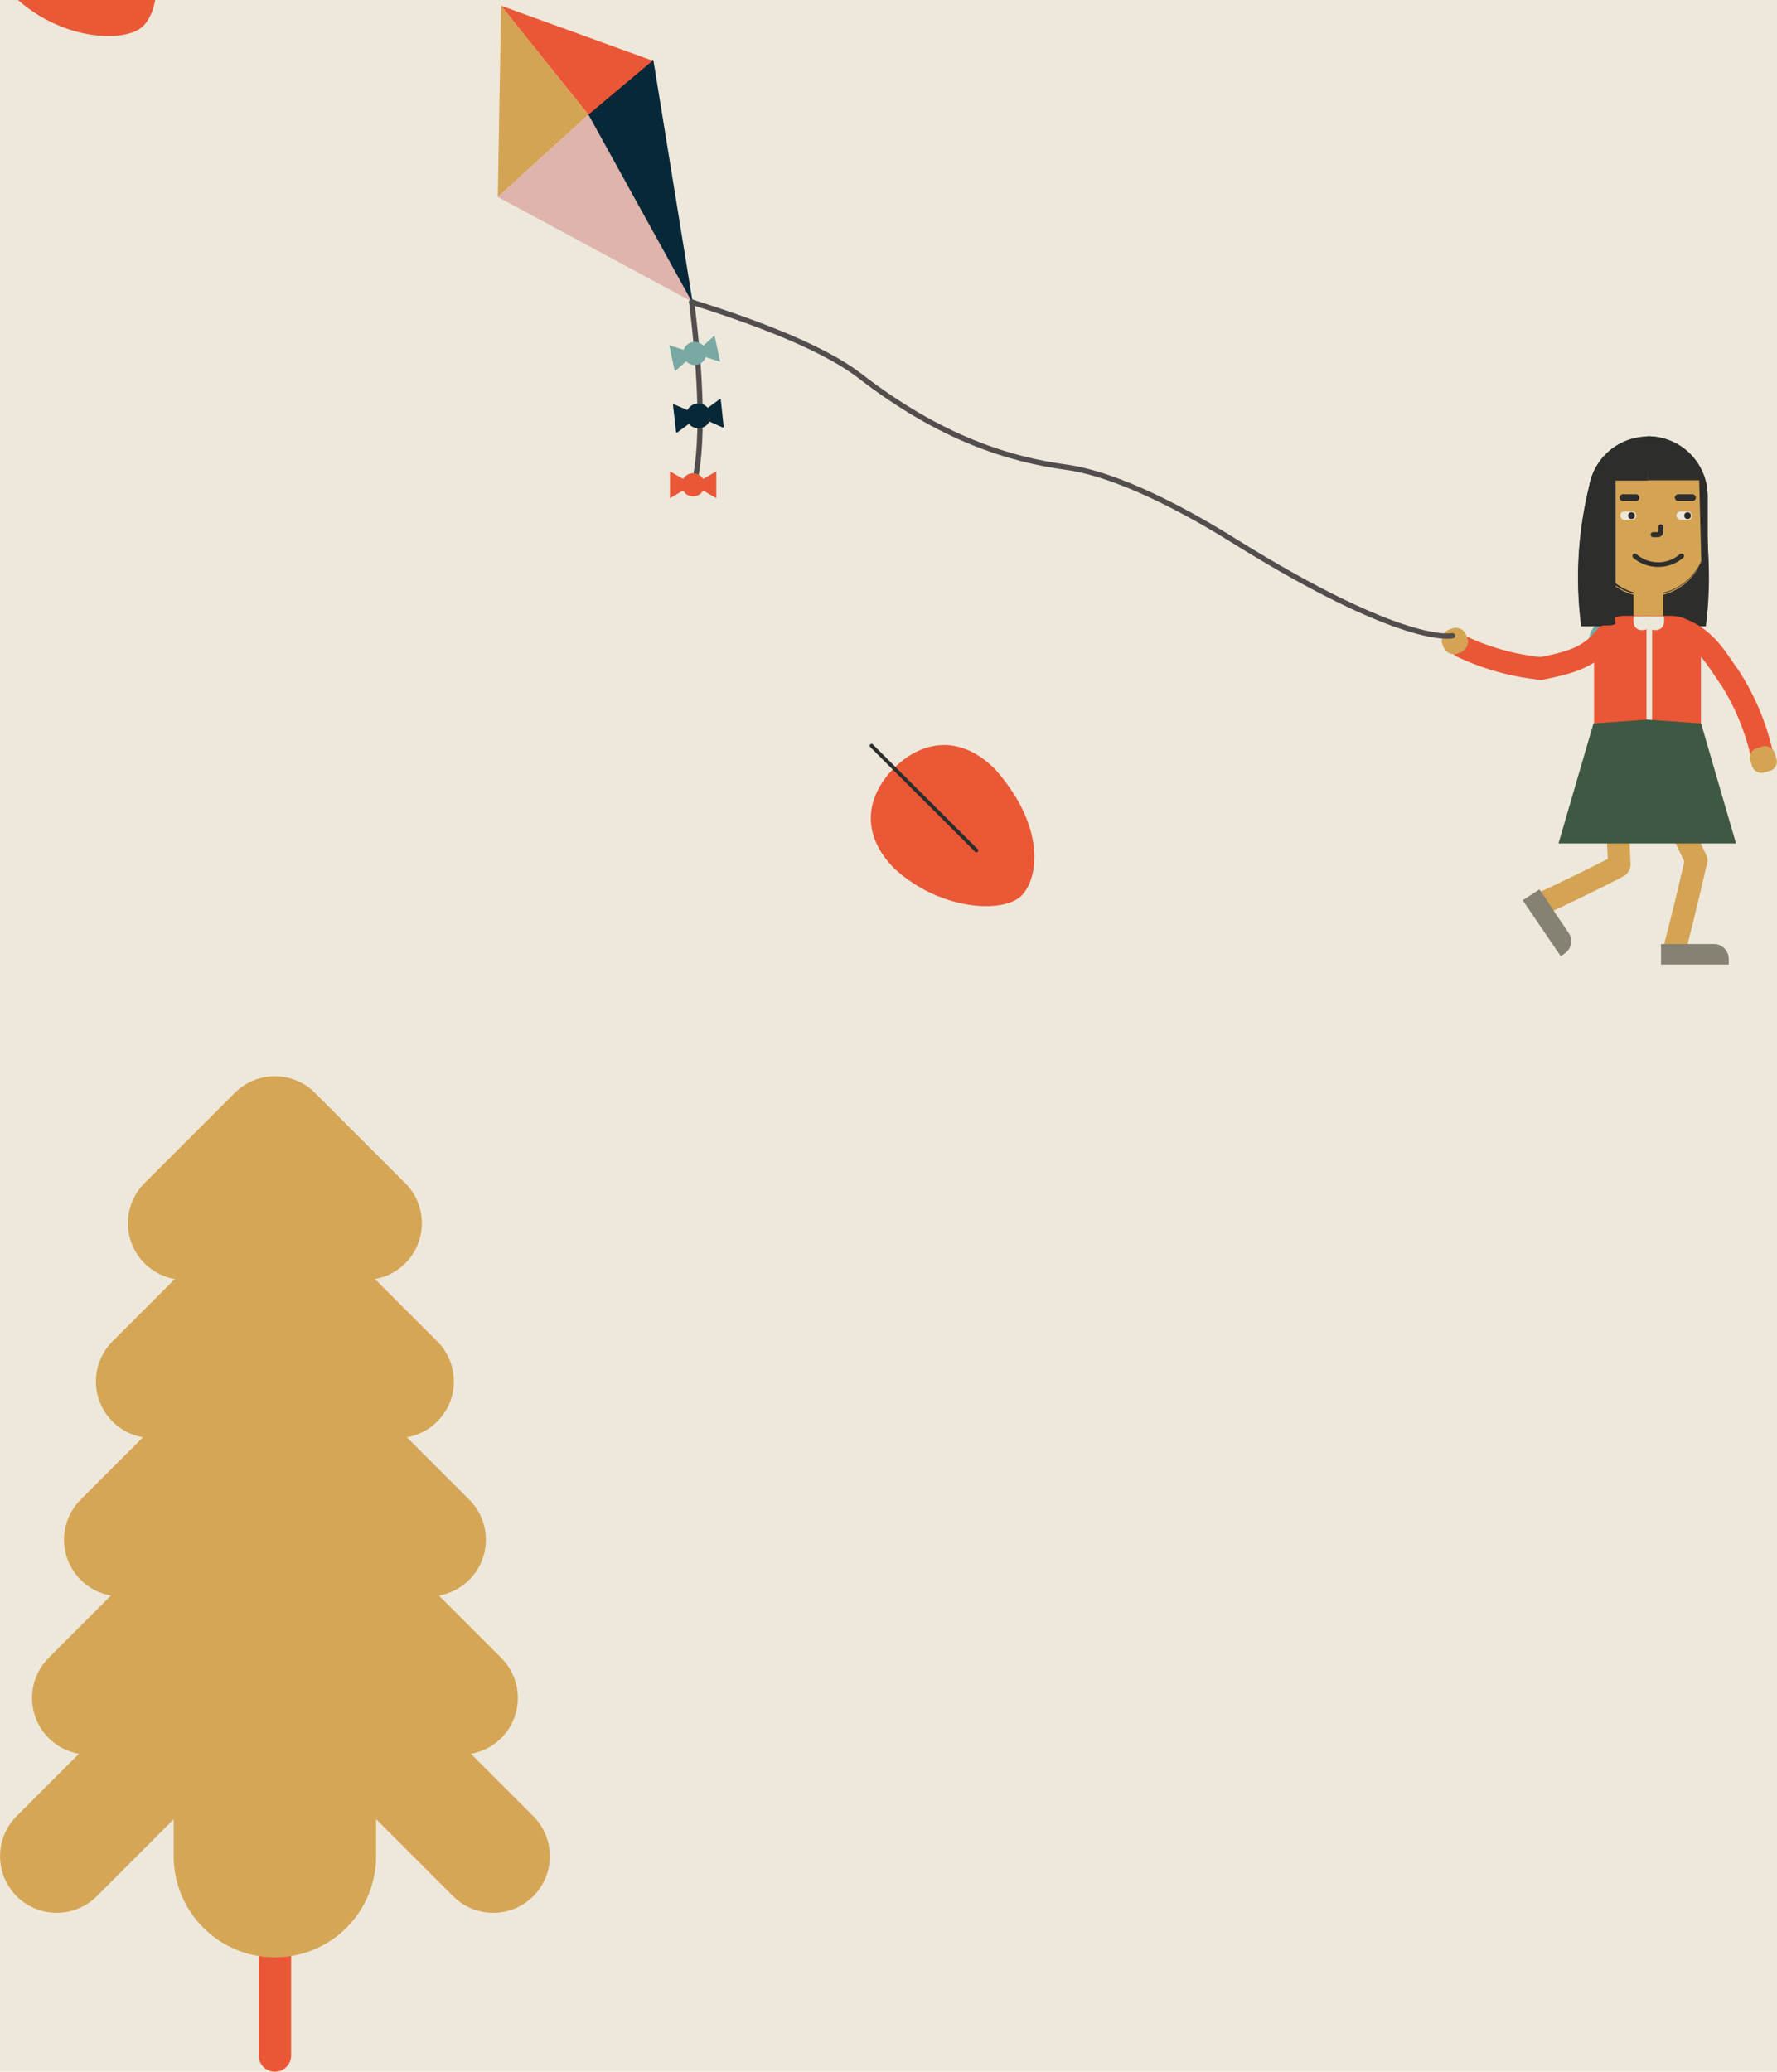 <svg id="ff39c2b7-57fc-4c05-b464-ee1dd00d5fe0" data-name="Layer 1" xmlns="http://www.w3.org/2000/svg" viewBox="0 0 173.31 202.05">
  <defs>
    <style>
      .bf997215-5c4c-4b1a-bb48-32361a93e6a3 {
        fill: #ede8db;
      }

      .bd532c2a-d557-4abb-88cb-ef61ec47577a {
        fill: #ea5836;
        stroke: #ea5836;
        stroke-width: 1.5px;
      }

      .aae2b02a-2743-4dda-8f7c-07a850223c7b, .ab888fda-30fa-42b7-9df8-dd98ee0e5142, .ad9aea41-1b76-4e7a-93a3-2cdfeab66cc3, .b0084c37-d209-461b-9fa0-3e0aa45454eb, .b831a103-e186-410b-b68c-58b2aed67ae8, .b8e45bd7-1955-42df-a909-a7a732a40966, .bd532c2a-d557-4abb-88cb-ef61ec47577a, .ffe795f1-92a3-4842-b2e8-c7c5845168e9 {
        stroke-linecap: round;
      }

      .ab888fda-30fa-42b7-9df8-dd98ee0e5142, .b0084c37-d209-461b-9fa0-3e0aa45454eb, .b831a103-e186-410b-b68c-58b2aed67ae8, .b8e45bd7-1955-42df-a909-a7a732a40966, .bd532c2a-d557-4abb-88cb-ef61ec47577a, .ffe795f1-92a3-4842-b2e8-c7c5845168e9 {
        stroke-linejoin: round;
      }

      .aae2b02a-2743-4dda-8f7c-07a850223c7b, .ad9aea41-1b76-4e7a-93a3-2cdfeab66cc3, .b0084c37-d209-461b-9fa0-3e0aa45454eb, .b831a103-e186-410b-b68c-58b2aed67ae8, .ffe795f1-92a3-4842-b2e8-c7c5845168e9 {
        fill: none;
      }

      .aae2b02a-2743-4dda-8f7c-07a850223c7b {
        stroke: #2d2e2c;
        stroke-width: 0.36px;
      }

      .aae2b02a-2743-4dda-8f7c-07a850223c7b, .ad9aea41-1b76-4e7a-93a3-2cdfeab66cc3 {
        stroke-miterlimit: 10;
      }

      .ad9aea41-1b76-4e7a-93a3-2cdfeab66cc3 {
        stroke: #ea5736;
        stroke-width: 3.16px;
      }

      .ab888fda-30fa-42b7-9df8-dd98ee0e5142 {
        fill: #3d5845;
      }

      .ab888fda-30fa-42b7-9df8-dd98ee0e5142, .b0084c37-d209-461b-9fa0-3e0aa45454eb, .ffe795f1-92a3-4842-b2e8-c7c5845168e9 {
        stroke: #d5a655;
      }

      .ab888fda-30fa-42b7-9df8-dd98ee0e5142, .b0084c37-d209-461b-9fa0-3e0aa45454eb {
        stroke-width: 11.05px;
      }

      .ffe795f1-92a3-4842-b2e8-c7c5845168e9 {
        stroke-width: 19.74px;
      }

      .ff484312-0ec0-49d3-bdcc-f1e56b569d87 {
        fill: #79a8a2;
      }

      .a9cf6432-f4bb-43aa-a0da-c7c7697e4520, .ba0e00fc-2e16-49b0-876a-f5581e43df08, .ff484312-0ec0-49d3-bdcc-f1e56b569d87 {
        fill-rule: evenodd;
      }

      .a0118ef6-3936-49d4-a246-f779dfc94e0e {
        fill: #d4a354;
      }

      .b4334efc-6251-46f3-86c7-e4aff6c840e4 {
        fill: #858173;
      }

      .afdfe6f9-67c5-4890-884c-9612b6235bf7 {
        fill: #2d2e2c;
      }

      .a2278aa6-f1dc-47d3-a475-a27f5aafcbe1 {
        fill: #ada9a0;
      }

      .bb5dfbc8-4ea6-4703-8a5b-da76a2e40bf3 {
        fill: #ea5736;
      }

      .ba0e00fc-2e16-49b0-876a-f5581e43df08, .f14b9644-8026-40b3-888b-9e4baa3f6b29 {
        fill: #ebe8da;
      }

      .a9cf6432-f4bb-43aa-a0da-c7c7697e4520, .f76648d1-a4b9-480c-9575-af54d161de3d {
        fill: #3f5843;
      }

      .ba672464-0ff3-4570-ab5e-f99c551eeb2b {
        fill: #d4a455;
      }

      .b8e45bd7-1955-42df-a909-a7a732a40966 {
        fill: #062838;
        stroke: #062838;
        stroke-width: 0.16px;
      }

      .b34d71f9-2af4-494b-b5d3-80d44fc6017f {
        fill: #dfb4ac;
      }

      .b831a103-e186-410b-b68c-58b2aed67ae8 {
        stroke: #524e4e;
        stroke-width: 0.52px;
      }

      .b78c9949-f22c-469e-b077-58115b753b4a {
        fill: #78a9a2;
      }
    </style>
  </defs>
  <title>page-bg-04</title>
  <rect class="bf997215-5c4c-4b1a-bb48-32361a93e6a3" x="-622.96" y="-352.71" width="841.89" height="601.07"/>
  <g>
    <path class="bd532c2a-d557-4abb-88cb-ef61ec47577a" d="M13.45,2C14.79.62,15.61-3.95,10.86-9.33c-3.31-3.31-6.59-2.28-8.78-.09s-3.22,5.48.08,8.78C6.55,3.29,12.11,3.29,13.45,2Z"/>
    <g>
      <path class="bd532c2a-d557-4abb-88cb-ef61ec47577a" d="M99.1,86.82c1.33-1.34,2.16-5.9-2.6-11.29-3.3-3.3-6.58-2.28-8.78-.08s-3.22,5.48.09,8.78C92.2,88.16,97.76,88.16,99.1,86.82Z"/>
      <line class="aae2b02a-2743-4dda-8f7c-07a850223c7b" x1="95.23" y1="82.95" x2="85" y2="72.73"/>
    </g>
  </g>
  <g>
    <line class="ad9aea41-1b76-4e7a-93a3-2cdfeab66cc3" x1="26.81" y1="200.47" x2="26.81" y2="160.61"/>
    <g>
      <polyline class="ab888fda-30fa-42b7-9df8-dd98ee0e5142" points="35.62 119.3 26.81 110.49 18 119.3"/>
      <polyline class="ab888fda-30fa-42b7-9df8-dd98ee0e5142" points="38.74 134.73 26.81 122.8 14.88 134.73"/>
      <polyline class="ab888fda-30fa-42b7-9df8-dd98ee0e5142" points="41.86 150.17 26.81 135.12 11.77 150.17"/>
      <polyline class="ab888fda-30fa-42b7-9df8-dd98ee0e5142" points="44.98 165.6 26.81 147.43 8.65 165.6"/>
      <polyline class="b0084c37-d209-461b-9fa0-3e0aa45454eb" points="48.1 181.03 26.81 159.74 5.53 181.03"/>
    </g>
    <line class="ffe795f1-92a3-4842-b2e8-c7c5845168e9" x1="26.81" y1="165.76" x2="26.81" y2="181.03"/>
  </g>
  <g>
    <path class="ff484312-0ec0-49d3-bdcc-f1e56b569d87" d="M155,62.91a2.2,2.2,0,0,1,1.65-2.51l2-.41.48,2.3Z"/>
    <g>
      <path class="a0118ef6-3936-49d4-a246-f779dfc94e0e" d="M163.12,93.24a1.1,1.1,0,0,1-.77-1.34s1.07-4.07,2-8.25a1.1,1.1,0,0,1,2.15.48c-.95,4.22-2,8.29-2,8.33a1.1,1.1,0,0,1-1.35.78Z"/>
      <path class="a0118ef6-3936-49d4-a246-f779dfc94e0e" d="M165.85,84.94a1.1,1.1,0,0,1-1.41-.55c-1.33-2.86-2.42-5-3.23-6.37a1.1,1.1,0,1,1,1.89-1.13c.86,1.44,2,3.65,3.33,6.57a1.1,1.1,0,0,1-.53,1.46Z"/>
      <path class="b4334efc-6251-46f3-86c7-e4aff6c840e4" d="M167.15,92.07H162l0,2h6.6v-.5A1.45,1.45,0,0,0,167.15,92.07Z"/>
      <path class="a0118ef6-3936-49d4-a246-f779dfc94e0e" d="M149.18,88.68a1.11,1.11,0,0,1,.54-1.46s3.82-1.77,7.63-3.72a1.09,1.09,0,0,1,1.48.48,1.1,1.1,0,0,1-.48,1.48c-3.85,2-7.66,3.74-7.7,3.76a1.09,1.09,0,0,1-1.46-.53Z"/>
      <path class="a0118ef6-3936-49d4-a246-f779dfc94e0e" d="M157.93,85.4a1.09,1.09,0,0,1-1.09-1.05c-.15-3.14-.34-5.54-.57-7.12a1.1,1.1,0,1,1,2.18-.32c.24,1.65.44,4.12.58,7.34A1.09,1.09,0,0,1,158,85.4Z"/>
      <path class="b4334efc-6251-46f3-86c7-e4aff6c840e4" d="M153,91l-1.2-1.77L151,88l-.86-1.26-1.63,1.06.07.1,1.19,1.76,2.45,3.6.41-.28A1.46,1.46,0,0,0,153,91Z"/>
      <g>
        <path class="afdfe6f9-67c5-4890-884c-9612b6235bf7" d="M155.25,46.8A36.77,36.77,0,0,0,154.32,61h6.54V45.76Z"/>
        <path class="afdfe6f9-67c5-4890-884c-9612b6235bf7" d="M161,61.08h-6.77V61a37,37,0,0,1,.94-14.21l0-.07L161,45.62Zm-6.56-.24h6.31V45.91l-5.38,1A36.87,36.87,0,0,0,154.42,60.84Z"/>
      </g>
      <g>
        <path class="afdfe6f9-67c5-4890-884c-9612b6235bf7" d="M165.75,46.5A45.19,45.19,0,0,1,166.26,61h-6.54V45.76Z"/>
        <path class="afdfe6f9-67c5-4890-884c-9612b6235bf7" d="M166.36,61.08h-6.77V45.62l5.82,1.07,0,.07A37.11,37.11,0,0,1,166.38,61Zm-6.52-.24h6.31a36.87,36.87,0,0,0-.93-13.93l-5.38-1Z"/>
      </g>
      <g>
        <line class="a2278aa6-f1dc-47d3-a475-a27f5aafcbe1" x1="164.98" y1="48.54" x2="163.72" y2="48.54"/>
        <path class="afdfe6f9-67c5-4890-884c-9612b6235bf7" d="M165,48.85h-1.26a.32.32,0,1,1,0-.63H165a.32.32,0,1,1,0,.63Z"/>
      </g>
      <g>
        <line class="a2278aa6-f1dc-47d3-a475-a27f5aafcbe1" x1="159.61" y1="48.54" x2="158.35" y2="48.54"/>
        <path class="afdfe6f9-67c5-4890-884c-9612b6235bf7" d="M159.61,48.85h-1.26a.32.32,0,1,1,0-.63h1.26a.32.32,0,0,1,0,.63Z"/>
      </g>
      <g>
        <path class="afdfe6f9-67c5-4890-884c-9612b6235bf7" d="M160.69,42.67l-.08,4H156L155,51.38v-3A5.7,5.7,0,0,1,160.69,42.67Z"/>
        <path class="afdfe6f9-67c5-4890-884c-9612b6235bf7" d="M155.15,51.4l-.24,0v-3a5.83,5.83,0,0,1,5.78-5.82h.13l-.09,4.29h-4.67Zm5.42-8.61a5.6,5.6,0,0,0-5.42,5.58v1.78l.71-3.55h4.63Z"/>
      </g>
      <g>
        <path class="afdfe6f9-67c5-4890-884c-9612b6235bf7" d="M160.77,42.67l.08,4h5l.26,10,.36-1.38V48.37A5.7,5.7,0,0,0,160.77,42.67Z"/>
        <path class="afdfe6f9-67c5-4890-884c-9612b6235bf7" d="M166,57.53l-.28-10.69h-5l-.09-4.29h.13a5.83,5.83,0,0,1,5.78,5.82v6.94ZM161,46.6h5l.24,9.21.14-.53V48.37a5.6,5.6,0,0,0-5.42-5.58Z"/>
      </g>
      <g>
        <path class="afdfe6f9-67c5-4890-884c-9612b6235bf7" d="M157,46.82a112.88,112.88,0,0,0,.4,13.47c.15.24-1.15.21-1.15.21l-1.64-8.87,1.22-5.38Z"/>
        <path class="afdfe6f9-67c5-4890-884c-9612b6235bf7" d="M156.4,60.63h-.31l-1.66-9v0l1.25-5.54,1.39.68v.08a110.9,110.9,0,0,0,.39,13.42.18.18,0,0,1,0,.16C157.36,60.58,156.86,60.63,156.4,60.63Zm-.1-.25a3.23,3.23,0,0,0,.93-.08,112.13,112.13,0,0,1-.4-13.4l-1-.48-1.18,5.22Z"/>
      </g>
      <g>
        <line class="a0118ef6-3936-49d4-a246-f779dfc94e0e" x1="160.77" y1="56.87" x2="160.77" y2="61.73"/>
        <path class="a0118ef6-3936-49d4-a246-f779dfc94e0e" d="M160.77,63.18a1.45,1.45,0,0,1-1.46-1.45V56.87a1.46,1.46,0,0,1,2.91,0v4.86A1.45,1.45,0,0,1,160.77,63.18Z"/>
      </g>
      <path class="bb5dfbc8-4ea6-4703-8a5b-da76a2e40bf3" d="M159.06,60.11h3.17a3.58,3.58,0,0,1,3.58,3.58v8.09a3,3,0,0,1-3,3h-4.42a3,3,0,0,1-3-3V63.69a3.58,3.58,0,0,1,3.58-3.58Z" transform="translate(321.28 134.84) rotate(180)"/>
      <g>
        <path class="ba0e00fc-2e16-49b0-876a-f5581e43df08" d="M162.28,60.11h-1.67s-.28,1.35.83,1.35S162.28,60.11,162.28,60.11Z"/>
        <path class="ba0e00fc-2e16-49b0-876a-f5581e43df08" d="M161,60.11h-1.67s-.28,1.35.83,1.35S161,60.11,161,60.11Z"/>
        <rect class="f14b9644-8026-40b3-888b-9e4baa3f6b29" x="160.58" y="60.78" width="0.55" height="13.92"/>
      </g>
      <g>
        <polygon class="a9cf6432-f4bb-43aa-a0da-c7c7697e4520" points="155.17 71.71 155.47 70.67 160.63 70.3 165.81 70.67 166.11 71.71 169.15 82.14 161.03 82.14 160.25 82.14 152.13 82.14 155.17 71.71"/>
        <path class="f76648d1-a4b9-480c-9575-af54d161de3d" d="M169.31,82.26H152l3.41-11.7,5.24-.38h0l5.26.38Zm-17-.23H169l-3.28-11.25-5.09-.37-5.07.37Z"/>
      </g>
      <path class="bb5dfbc8-4ea6-4703-8a5b-da76a2e40bf3" d="M141.56,62.65a1.12,1.12,0,0,0,.53,1.39,24.62,24.62,0,0,0,8.11,2.26,1.11,1.11,0,0,0,.21-2.2,22.71,22.71,0,0,1-7.32-2,1.09,1.09,0,0,0-1.48.48Z"/>
      <rect class="a0118ef6-3936-49d4-a246-f779dfc94e0e" x="140.66" y="61.28" width="2.48" height="2.48" rx="1.07" transform="translate(149.03 -92.38) rotate(68.86)"/>
      <path class="bb5dfbc8-4ea6-4703-8a5b-da76a2e40bf3" d="M149.25,65.12a.89.89,0,0,0,0,.32,1.09,1.09,0,0,0,1.31.83l.44-.09c2.26-.49,4.59-1,6.45-3.37a1.1,1.1,0,1,0-1.72-1.36c-1.38,1.75-3.07,2.11-5.2,2.58l-.45.09A1.13,1.13,0,0,0,149.25,65.12Z"/>
      <path class="bb5dfbc8-4ea6-4703-8a5b-da76a2e40bf3" d="M172.1,74.4l-.1,0a1.09,1.09,0,0,1-1.3-.85h0a22.73,22.73,0,0,0-3-7,1.11,1.11,0,0,1,.32-1.53,1.1,1.1,0,0,1,1.52.32,24.32,24.32,0,0,1,3.31,7.74A1.1,1.1,0,0,1,172.1,74.4Z"/>
      <rect class="a0118ef6-3936-49d4-a246-f779dfc94e0e" x="170.74" y="72.84" width="2.48" height="2.48" rx="0.92" transform="translate(-14.11 53.19) rotate(-16.9)"/>
      <path class="bb5dfbc8-4ea6-4703-8a5b-da76a2e40bf3" d="M168.9,67a1.1,1.1,0,0,1-1.23-.45l-.26-.38c-1.2-1.82-2.15-3.26-4.28-3.91a1.1,1.1,0,1,1,.65-2.11c2.88.89,4.2,2.88,5.47,4.8l.25.38a1.11,1.11,0,0,1-.6,1.67Z"/>
      <g>
        <rect class="a0118ef6-3936-49d4-a246-f779dfc94e0e" x="155.1" y="43.11" width="11.33" height="14.85" rx="5.55" transform="translate(321.53 101.08) rotate(180)"/>
        <path class="a0118ef6-3936-49d4-a246-f779dfc94e0e" d="M160.77,58.08A5.78,5.78,0,0,1,155,52.31V48.77a5.77,5.77,0,0,1,11.53,0v3.54A5.78,5.78,0,0,1,160.77,58.08Zm0-14.95a5.65,5.65,0,0,0-5.65,5.64v3.54a5.65,5.65,0,1,0,11.29,0V48.77A5.65,5.65,0,0,0,160.77,43.13Z"/>
      </g>
      <g>
        <circle class="afdfe6f9-67c5-4890-884c-9612b6235bf7" cx="164.57" cy="50.29" r="0.33"/>
        <circle class="afdfe6f9-67c5-4890-884c-9612b6235bf7" cx="164.58" cy="50.3" r="0.33"/>
        <g>
          <rect class="f14b9644-8026-40b3-888b-9e4baa3f6b29" x="163.5" y="49.88" width="1.52" height="0.82" rx="0.4" transform="translate(328.52 100.58) rotate(-180)"/>
          <circle class="afdfe6f9-67c5-4890-884c-9612b6235bf7" cx="164.59" cy="50.29" r="0.33"/>
        </g>
        <g>
          <rect class="f14b9644-8026-40b3-888b-9e4baa3f6b29" x="158.04" y="49.88" width="1.52" height="0.82" rx="0.36" transform="translate(317.6 100.58) rotate(-180)"/>
          <circle class="afdfe6f9-67c5-4890-884c-9612b6235bf7" cx="159.12" cy="50.29" r="0.33"/>
        </g>
        <g>
          <line class="a2278aa6-f1dc-47d3-a475-a27f5aafcbe1" x1="164.98" y1="48.54" x2="163.72" y2="48.54"/>
          <path class="afdfe6f9-67c5-4890-884c-9612b6235bf7" d="M165,48.85h-1.26a.32.32,0,1,1,0-.63H165a.32.32,0,1,1,0,.63Z"/>
        </g>
        <g>
          <line class="a2278aa6-f1dc-47d3-a475-a27f5aafcbe1" x1="159.61" y1="48.54" x2="158.35" y2="48.54"/>
          <path class="afdfe6f9-67c5-4890-884c-9612b6235bf7" d="M159.61,48.85h-1.26a.32.32,0,1,1,0-.63h1.26a.32.32,0,0,1,0,.63Z"/>
        </g>
        <path class="afdfe6f9-67c5-4890-884c-9612b6235bf7" d="M161.66,52.39h-.47a.25.25,0,0,1,0-.49h.47a.07.07,0,0,0,.08-.07v-.45a.24.24,0,0,1,.24-.24.24.24,0,0,1,.24.24v.45A.54.54,0,0,1,161.66,52.39Z"/>
        <path class="afdfe6f9-67c5-4890-884c-9612b6235bf7" d="M161.7,55.29a3.7,3.7,0,0,1-2.42-.9.24.24,0,0,1,0-.34.24.24,0,0,1,.33,0,3.23,3.23,0,0,0,2.11.79,3.19,3.19,0,0,0,2.11-.79.26.26,0,0,1,.34,0,.25.25,0,0,1,0,.34A3.7,3.7,0,0,1,161.7,55.29Z"/>
      </g>
      <path class="afdfe6f9-67c5-4890-884c-9612b6235bf7" d="M155.16,46.69l0,.07A37,37,0,0,0,154.2,61v.11l3.37-1.39V45.62Z"/>
      <g>
        <line class="a2278aa6-f1dc-47d3-a475-a27f5aafcbe1" x1="164.98" y1="48.54" x2="163.72" y2="48.54"/>
        <path class="afdfe6f9-67c5-4890-884c-9612b6235bf7" d="M165,48.85h-1.26a.32.32,0,1,1,0-.63H165a.32.32,0,1,1,0,.63Z"/>
      </g>
      <g>
        <line class="a2278aa6-f1dc-47d3-a475-a27f5aafcbe1" x1="159.61" y1="48.54" x2="158.35" y2="48.54"/>
        <path class="afdfe6f9-67c5-4890-884c-9612b6235bf7" d="M159.61,48.85h-1.26a.32.32,0,1,1,0-.63h1.26a.32.32,0,0,1,0,.63Z"/>
      </g>
      <g>
        <path class="afdfe6f9-67c5-4890-884c-9612b6235bf7" d="M160.69,42.67l-.08,4H156L155,51.38v-3A5.7,5.7,0,0,1,160.69,42.67Z"/>
        <path class="afdfe6f9-67c5-4890-884c-9612b6235bf7" d="M155.15,51.4l-.24,0v-3a5.83,5.83,0,0,1,5.78-5.82h.13l-.09,4.29h-4.67Zm5.42-8.61a5.6,5.6,0,0,0-5.42,5.58v1.78l.71-3.55h4.63Z"/>
      </g>
      <g>
        <path class="afdfe6f9-67c5-4890-884c-9612b6235bf7" d="M160.77,42.67l.08,4h5l.26,10,.36-1.38V48.37A5.7,5.7,0,0,0,160.77,42.67Z"/>
        <path class="afdfe6f9-67c5-4890-884c-9612b6235bf7" d="M166,57.53l-.28-10.69h-5l-.09-4.29h.13a5.83,5.83,0,0,1,5.78,5.82v6.94ZM161,46.6h5l.24,9.21.14-.53V48.37a5.6,5.6,0,0,0-5.42-5.58Z"/>
      </g>
      <g>
        <path class="afdfe6f9-67c5-4890-884c-9612b6235bf7" d="M157,46.82a112.88,112.88,0,0,0,.4,13.47c.15.24-1.15.21-1.15.21l-1.64-8.87,1.22-5.38Z"/>
        <path class="afdfe6f9-67c5-4890-884c-9612b6235bf7" d="M156.45,61h-.31l-1.71-9.23v0l1.29-5.69,1.42.7v.08a117.87,117.87,0,0,0,.4,13.79.2.2,0,0,1,0,.17C157.44,61,156.93,61,156.45,61Zm-.15-.65a3.23,3.23,0,0,0,.93-.08,112.13,112.13,0,0,1-.4-13.4l-1-.48-1.18,5.22Z"/>
      </g>
    </g>
    <polygon class="ba672464-0ff3-4570-ab5e-f99c551eeb2b" points="57.39 11.18 48.55 19.21 48.87 0.56 57.39 11.18"/>
    <polygon class="b8e45bd7-1955-42df-a909-a7a732a40966" points="63.65 5.92 67.46 29.4 57.39 11.18 63.65 5.92"/>
    <polygon class="bb5dfbc8-4ea6-4703-8a5b-da76a2e40bf3" points="48.87 0.56 63.65 5.92 57.39 11.18 48.87 0.56"/>
    <polygon class="b34d71f9-2af4-494b-b5d3-80d44fc6017f" points="57.39 11.18 48.55 19.21 67.46 29.4 57.39 11.18"/>
    <path class="b831a103-e186-410b-b68c-58b2aed67ae8" d="M141.66,62s-4.56,1.18-21.35-9.28c-4.19-2.62-11.07-6.44-16.35-7.16-5.46-.75-12.14-2.74-20.15-8.94-3.91-3-11.36-5.59-16.35-7.16"/>
    <path class="b831a103-e186-410b-b68c-58b2aed67ae8" d="M67.68,47.3c1.15-4.82.41-12.66-.22-17.86"/>
    <g>
      <circle class="bb5dfbc8-4ea6-4703-8a5b-da76a2e40bf3" cx="67.6" cy="47.28" r="1.13"/>
      <polygon class="bb5dfbc8-4ea6-4703-8a5b-da76a2e40bf3" points="65.34 47.28 65.34 45.97 66.47 46.62 67.61 47.28 66.47 47.93 65.34 48.59 65.34 47.28"/>
      <polygon class="bb5dfbc8-4ea6-4703-8a5b-da76a2e40bf3" points="69.86 47.28 69.86 48.59 68.73 47.93 67.6 47.28 68.73 46.62 69.86 45.97 69.86 47.28"/>
    </g>
    <g>
      <circle class="b8e45bd7-1955-42df-a909-a7a732a40966" cx="68.11" cy="40.56" r="1.13"/>
      <polygon class="b8e45bd7-1955-42df-a909-a7a732a40966" points="65.87 40.81 65.72 39.51 66.92 40.03 68.12 40.56 67.07 41.33 66.01 42.11 65.87 40.81"/>
      <polygon class="b8e45bd7-1955-42df-a909-a7a732a40966" points="70.36 40.31 70.5 41.61 69.31 41.08 68.11 40.56 69.16 39.78 70.22 39.01 70.36 40.31"/>
    </g>
    <g>
      <circle class="b78c9949-f22c-469e-b077-58115b753b4a" cx="67.75" cy="34.47" r="1.13"/>
      <polygon class="b78c9949-f22c-469e-b077-58115b753b4a" points="65.54 34.94 65.27 33.66 66.51 34.07 67.76 34.47 66.79 35.35 65.82 36.22 65.54 34.94"/>
      <polygon class="b78c9949-f22c-469e-b077-58115b753b4a" points="69.96 34 70.24 35.28 68.99 34.88 67.75 34.47 68.72 33.6 69.69 32.72 69.96 34"/>
    </g>
  </g>
</svg>
